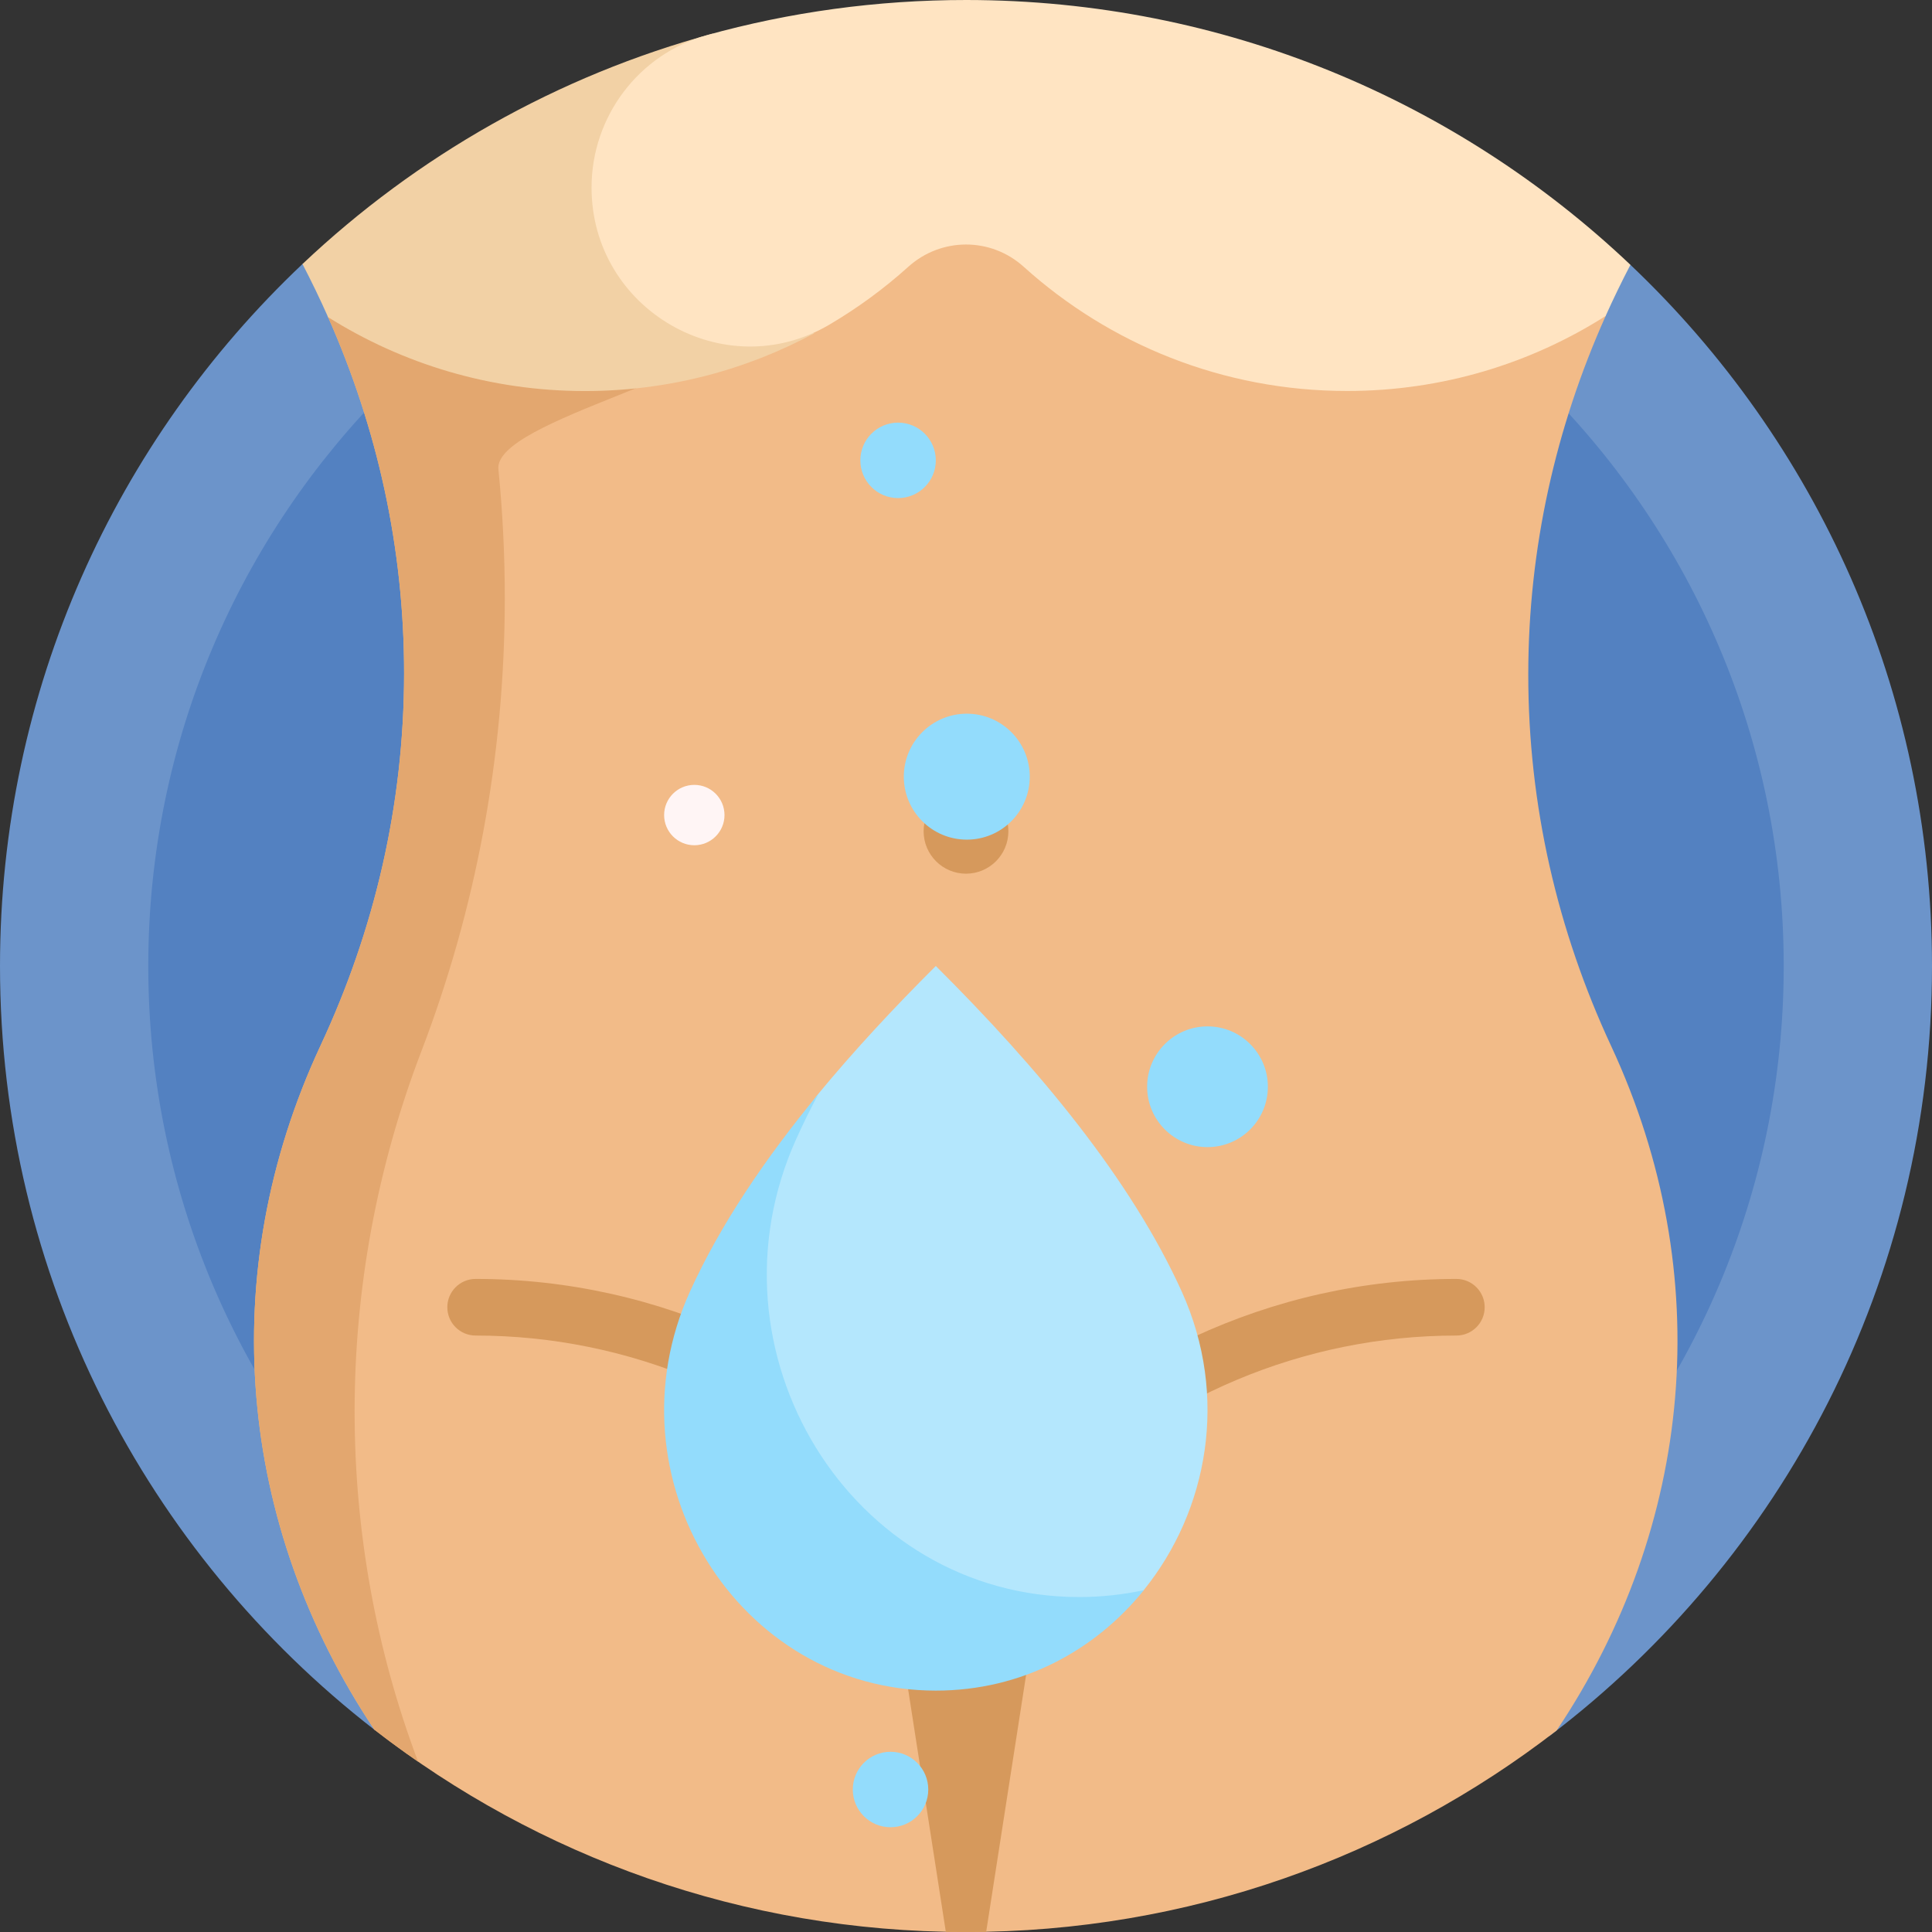 <svg width="32" height="32" viewBox="0 0 32 32" fill="none" xmlns="http://www.w3.org/2000/svg">
<rect x="0" y="0" width="32" height="32" fill="#333333" stroke="none"/>
<g clip-path="url(#clip0_1277_43486)">
<path d="M32 16.001C32 21.206 29.515 25.83 25.666 28.752C25.53 28.856 6.38 28.789 6.201 28.65C2.428 25.723 0 21.146 0 16.001C0 11.421 1.925 7.29 5.01 4.373C5.141 4.249 26.964 4.348 27.006 4.387C30.081 7.303 32 11.428 32 16.001Z" fill="#6C94CA"/>
<path d="M29.544 16.001C29.544 23.481 23.48 29.545 16 29.545C8.52 29.545 2.456 23.481 2.456 16.001C2.456 8.521 8.52 2.457 16 2.457C23.48 2.457 29.544 8.521 29.544 16.001Z" fill="#5381C1"/>
<path d="M25.783 28.662C23.075 30.757 19.678 32.003 15.99 32C12.302 31.998 8.906 30.748 6.201 28.649C3.941 25.265 3.543 21.101 5.312 17.312C6.202 15.405 6.692 13.329 6.693 11.157C6.695 9.08 6.249 7.09 5.434 5.252C5.362 5.09 7.837 5.844 9.336 5.844C11.508 5.844 13.489 5.023 14.986 3.676C15.264 3.424 15.625 3.285 16 3.285C16.374 3.285 16.736 3.424 17.013 3.676C18.51 5.023 20.491 5.844 22.663 5.844C24.175 5.844 26.667 5.072 26.594 5.235C25.768 7.08 25.314 9.08 25.313 11.169C25.312 13.341 25.798 15.418 26.686 17.326C28.45 21.117 28.047 25.28 25.783 28.662Z" fill="#F2BB88"/>
<path d="M6.925 29.179C6.679 29.009 6.437 28.833 6.201 28.649C3.941 25.265 3.543 21.101 5.312 17.312C6.202 15.405 6.692 13.329 6.693 11.157C6.694 9.08 6.249 7.09 5.434 5.252C5.302 4.955 11.959 4.442 12.158 5.347C12.333 6.139 8.172 6.948 8.255 7.772C8.326 8.483 8.361 9.197 8.361 9.912C8.359 12.559 7.869 15.089 6.979 17.413C5.493 21.291 5.535 25.491 6.925 29.179Z" fill="#E3A76F"/>
<path d="M13.488 5.519C12.358 6.13 11.063 6.477 9.688 6.477C8.125 6.477 6.666 6.028 5.434 5.253C5.302 4.955 5.16 4.662 5.01 4.373C6.9 2.586 9.227 1.254 11.813 0.555C11.349 1.088 11.072 1.814 11.072 2.595C11.072 4.212 12.204 5.4 13.488 5.519Z" fill="#F2D1A5"/>
<path d="M27.005 4.386C26.86 4.665 26.722 4.948 26.594 5.234C25.356 6.021 23.887 6.476 22.312 6.476C20.251 6.476 18.373 5.697 16.955 4.418C16.41 3.926 15.588 3.928 15.043 4.42C14.641 4.782 14.203 5.103 13.736 5.378C11.994 6.402 9.798 5.128 9.798 3.107C9.798 1.933 10.577 0.897 11.708 0.582C13.077 0.202 14.52 -0.001 16.01 3.23556e-06C20.27 0.003 24.14 1.67 27.005 4.386Z" fill="#FFE4C2"/>
<path d="M15.298 13.768C15.298 13.381 15.612 13.066 16 13.066C16.388 13.066 16.702 13.381 16.702 13.768C16.702 14.156 16.388 14.471 16 14.471C15.612 14.471 15.298 14.156 15.298 13.768ZM24.122 21.183C21.073 21.183 18.198 22.531 16.246 24.832H15.754C13.802 22.531 10.927 21.183 7.878 21.183C7.619 21.183 7.409 21.393 7.409 21.652C7.409 21.911 7.619 22.121 7.878 22.121C10.413 22.121 12.816 23.145 14.566 24.921L15.666 31.998C15.889 32.002 16.111 32.002 16.334 31.998L17.434 24.922C19.184 23.145 21.587 22.121 24.122 22.121C24.381 22.121 24.591 21.911 24.591 21.652C24.591 21.393 24.381 21.183 24.122 21.183Z" fill="#D6995C"/>
<path d="M21 18C21 18.552 20.552 19 20 19C19.448 19 19 18.552 19 18C19 17.448 19.448 17 20 17C20.552 17 21 17.448 21 18Z" fill="#93DCFC"/>
<path d="M12 13.5C12 13.776 11.776 14 11.5 14C11.224 14 11 13.776 11 13.5C11 13.224 11.224 13 11.5 13C11.776 13 12 13.224 12 13.5Z" fill="#FFF5F5"/>
<path d="M15.5 22.223C15.5 22.637 15.164 22.973 14.75 22.973C14.336 22.973 14 22.637 14 22.223C14 21.809 14.336 21.473 14.75 21.473C15.164 21.473 15.5 21.809 15.5 22.223ZM14.75 29.015C14.405 29.015 14.125 29.295 14.125 29.64C14.125 29.985 14.405 30.265 14.75 30.265C15.095 30.265 15.375 29.985 15.375 29.64C15.375 29.295 15.095 29.015 14.75 29.015ZM17.056 23.487C16.48 23.487 16.014 23.954 16.014 24.53C16.014 25.106 16.48 25.573 17.056 25.573C17.633 25.573 18.099 25.106 18.099 24.53C18.099 23.954 17.633 23.487 17.056 23.487ZM15.5 7.625C15.5 7.97 15.22 8.25 14.875 8.25C14.53 8.25 14.25 7.97 14.25 7.625C14.25 7.28 14.53 7 14.875 7C15.22 7 15.5 7.28 15.5 7.625ZM16.014 11.821C15.438 11.821 14.97 12.288 14.97 12.864C14.97 13.44 15.437 13.907 16.014 13.907C16.59 13.907 17.056 13.44 17.056 12.864C17.056 12.288 16.59 11.821 16.014 11.821Z" fill="#93DCFC"/>
<path d="M19.572 21.389C20.362 23.134 20.004 25.025 18.946 26.335C18.869 26.431 18.033 26.714 17.68 26.714C13.874 26.714 11.348 22.622 12.963 19.058C13.041 18.886 13.424 18.276 13.533 18.143C14.135 17.412 14.802 16.695 15.5 16C17.209 17.701 18.733 19.538 19.572 21.389Z" fill="#B4E7FD"/>
<path d="M18.946 26.338C18.138 27.339 16.923 28.002 15.5 28.002C12.214 28.002 10.034 24.469 11.428 21.392C11.929 20.287 12.674 19.187 13.557 18.117C13.428 18.358 13.306 18.604 13.193 18.854C11.59 22.391 14.096 26.452 17.873 26.452C18.234 26.452 18.593 26.414 18.946 26.338Z" fill="#93DCFC"/>
</g>
<defs>
<clipPath id="clip0_1277_43486">
<rect width="32" height="32" fill="white"/>
</clipPath>
</defs>
</svg>
